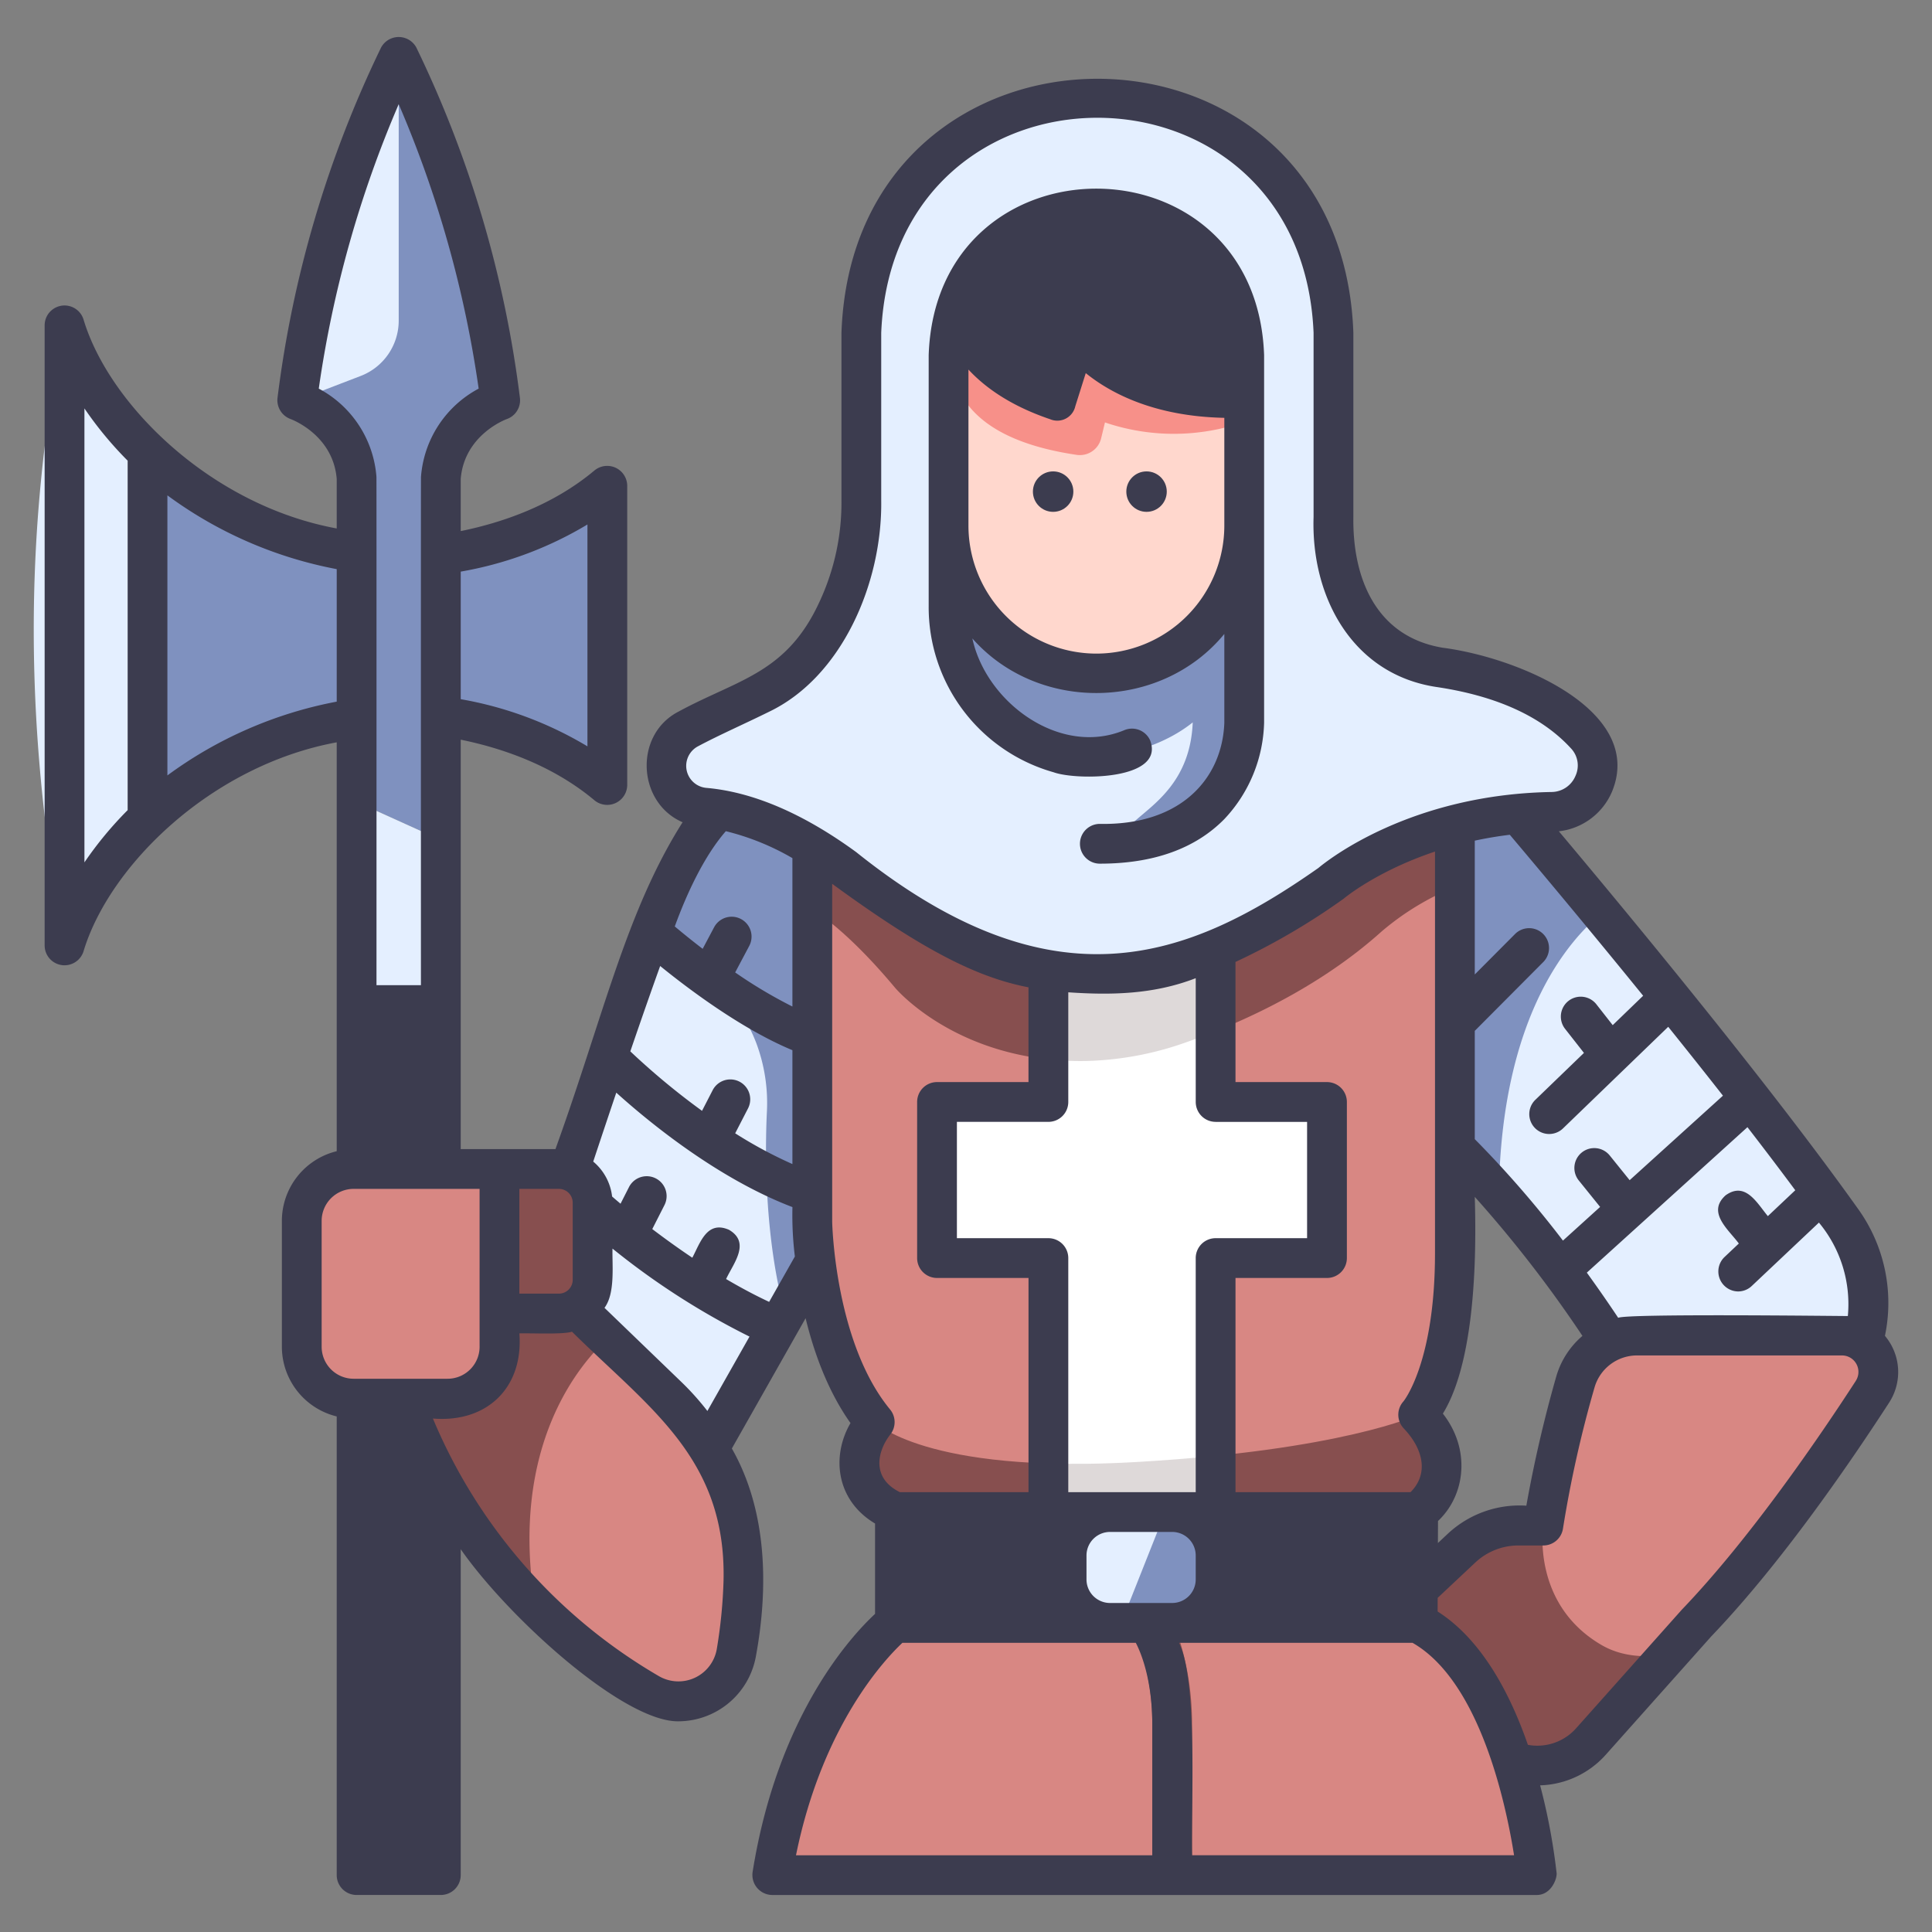 <svg id="icon" height="512" viewBox="0 0 340 340" width="512" xmlns="http://www.w3.org/2000/svg"><rect x="0" y="0" width="340" height="340" fill="#808080" stroke="none"/><path d="m78.247 97.522a45.95 45.95 0 0 1 -13.564.037c-18.275-2.682-30.583-10.159-38.731-17.951-3.826 22.833-4.387 44.505 0 64.419 8.152-7.8 20.484-15.286 38.794-17.96a45.79 45.79 0 0 1 13.5.046c6.524.992 16.143 3.378 24.719 9.121a2.536 2.536 0 0 0 3.921-2.133v-42.571a2.535 2.535 0 0 0 -3.936-2.118c-8.574 5.733-18.182 8.118-24.703 9.11z" fill="#7f91bf"/><path d="m25.961 79.6a59.912 59.912 0 0 1 -12-16.1 2.094 2.094 0 0 0 -3.921.589q-8.232 46.137.065 95.3a2.093 2.093 0 0 0 3.922.62 59.98 59.98 0 0 1 11.933-15.972 170.242 170.242 0 0 1 .001-64.437z" fill="#e4efff"/><path d="m69.5 77.982 12.653-19.631-11.986-48.366a195.6 195.6 0 0 0 -17.855 60.464 12.218 12.218 0 0 1 1.148.5z" fill="#e4efff"/><path d="m62.757 84.17v56.949l14.82 6.708v-63.657c.735-10.3 10.445-13.721 10.445-13.721a195.6 195.6 0 0 0 -17.855-60.464v46.436a10.435 10.435 0 0 1 -6.694 9.742l-11.161 4.286s9.71 3.423 10.445 13.721z" fill="#7f91bf"/><path d="m62.757 173.375q8.084 4.2 14.82 0v-25.548l-14.82-6.708z" fill="#e4efff"/><path d="m62.757 173.375h14.82v156.611h-14.82z" fill="#3c3c4f"/><path d="m281.825 160.752c3.521 4.259 7.32 8.893 11.224 13.713a8.756 8.756 0 0 0 3.807 4.721c3.819 4.755 7.683 9.628 11.434 14.45a10.5 10.5 0 0 0 3.71 4.805c3.56 4.64 6.963 9.177 10.064 13.455.2 1.759 1.678 3.409 3.438 5.035a24.754 24.754 0 0 1 2.957 16.64 29.683 29.683 0 0 1 -3.571 9.555l-38.888-2.797s-3.612-6.068-9.525-14.246a7.128 7.128 0 0 0 -3.6-4.843c-2.729-3.578-5.794-7.378-9.109-11.139-5.816-30.027-3.317-50.513 18.059-49.349z" fill="#e4efff"/><path d="m288.053 235.028h36.079a6.414 6.414 0 0 1 5.378 9.908c-7 10.794-18.965 28.187-30.93 40.663l-4.931 5.532c-12.4 5.854-31.352-8.4-22.056-22.659a207.776 207.776 0 0 1 5.64-25.244 11.256 11.256 0 0 1 10.82-8.2z" fill="#d88783"/><path d="m267.218 268.473a14.621 14.621 0 0 0 -10 3.959l-11.164 10.476a47.661 47.661 0 0 0 16.582 25.046 12.636 12.636 0 0 0 17.308-1.45l13.7-15.373c-4.132.669-8.286.419-11.824-1.65-12.4-7.25-10.232-21.009-10.232-21.009z" fill="#874f4f"/><path d="m262.3 137.5-12.725 2 1.3 57.658a137.536 137.536 0 0 1 12.9 12.949c.408-31.2 12.309-44.666 18.058-49.352-11.17-13.507-19.533-23.255-19.533-23.255z" fill="#7f91bf"/><path d="m118.011 155.557q-.376.836-.746 1.723c-.833 2-1.839 4.61-2.967 7.661.346 3.141-.241 5.277-2.164 5.973-1.82 5.106-3.828 10.919-5.864 16.914.289 2.9-.189 5.1-2.044 6.052-6.947 20.668-13.6 41.418-13.6 41.418l27.813 30.8 14.8-26.145c.487-2.635 1.279-4.731 2.966-5.239l1.964-3.47c5.031-40.526 3.804-72.91-20.158-75.687z" fill="#e4efff"/><path d="m114.625 164.061c4.131 2.771 14.073 8.118 18.461 19.483a30.069 30.069 0 0 1 1.869 12.237c-.3 6.3-.522 21.757 3.218 35.459l14.446-25.518v-68.222h-19.328s-12.04 7.032-18.666 26.561z" fill="#7f91bf"/><path d="m157.492 285.6s-16.584 13.007-21.593 44.386h134.555s-3.469-35.458-20.973-44.386c0 0-42.849-14.068-91.989 0z" fill="#d88783"/><path d="m142.952 139.763v75.282s.323 22.293 10.986 35.217c0 0-8.078 10.016 3.554 15.832 29.442 3.3 60.231 3.049 92.082 0 0 0 9.37-6.785 0-17.124 0 0 6.462-7.108 6.462-28.433v-83.037z" fill="#d88783"/><path d="m153.938 250.262s-8.078 10.016 3.554 15.832c29.442 3.3 60.231 3.049 92.082 0 0 0 9.37-6.785 0-17.124 0 0-13.368 6.305-50.08 8.348s-45.556-7.056-45.556-7.056z" fill="#874f4f"/><path d="m256.036 156.09v-18.59l-113.084 2.261v20.221c3.389 2.232 8.271 6.322 14.54 13.819 0 0 14.569 17.493 44.281 11.782 0 0 23.773-5.825 41.367-21.659a47.162 47.162 0 0 1 12.896-7.834z" fill="#874f4f"/><path d="m184.5 186.432v7.5h-15.669a3.929 3.929 0 0 0 -3.929 3.929v19.61a3.929 3.929 0 0 0 3.929 3.928h15.669v36.146c10.468 1.9 20.381 1.824 29.43-1.343v-34.802h15.666a3.929 3.929 0 0 0 3.929-3.928v-19.61a3.929 3.929 0 0 0 -3.929-3.929h-15.669v-12.446z" fill="#fff"/><path d="m199.494 257.318c-5.634.313-10.606.362-15 .224v10.583q14.526.589 29.43.184v-12.109c-4.348.438-9.139.823-14.43 1.118z" fill="#ded9d9"/><path d="m199.779 138.627-15.282.3v47.5a53.7 53.7 0 0 0 6.593.291 56.313 56.313 0 0 0 17.542-3.252c1.57-.546 3.354-1.205 5.295-1.984v-43.138z" fill="#ded9d9"/><path d="m121.11 128.291a7.4 7.4 0 0 0 2.924 13.854c6.143.54 14.371 3.188 24.58 10.641 24.728 18.051 32.641 18.546 48.22 18.546s37.34-15.826 37.34-15.826 14.037-12.191 38.92-12.627c6.932-.121 10.657-8.378 5.988-13.5-4.586-5.033-12.393-9.938-25.682-11.926a21 21 0 0 1 -16.907-14.166 39.622 39.622 0 0 1 -1.825-12.319v-32.397a41.543 41.543 0 0 0 -41.543-41.544 41.544 41.544 0 0 0 -41.544 41.544v29.5a45.087 45.087 0 0 1 -4.093 19.1c-2.636 5.641-6.9 11.6-13.711 14.952-5.137 2.527-9.332 4.355-12.667 6.168z" fill="#e4efff"/><path d="m166.931 92.51v14.164a26.684 26.684 0 0 0 19.4 25.855c7.395 1.817 17.213-.307 23.57-5.4-.415 10.369-6.879 14.38-10.237 17.414a2.28 2.28 0 0 0 1.858 3.93c.172-.023.343-.047.512-.073a20.245 20.245 0 0 0 16.923-20.129v-24.421z" fill="#7f91bf"/><path d="m192.946 118.524a26.015 26.015 0 0 1 -26.015-26.014v-30.01q0-.806.049-1.6c19.242-2.62 36.628 1.615 51.981 13.35v18.26a26.014 26.014 0 0 1 -26.015 26.014z" fill="#ffd7cd"/><path d="m106.938 235.556 10.574 10.194a43.252 43.252 0 0 1 13.32 32.448 91.325 91.325 0 0 1 -1.249 12.656 10.314 10.314 0 0 1 -15.365 7.158 100.336 100.336 0 0 1 -20.051-15.468c-9.342-24.962-2.757-39.032 12.771-46.988z" fill="#d88783"/><path d="m209.785 329.985v-26.491c0-14.571-5.859-23.046-6.108-23.4a3.455 3.455 0 0 0 -.738-.745q-2.119 0-4.3.056a3.5 3.5 0 0 0 -.693 4.708c.049.07 4.84 7.166 4.84 19.381v26.491z" fill="#874f4f"/><circle cx="185.334" cy="86.517" fill="#3c3c4f" r="3.559"/><circle cx="201.773" cy="86.517" fill="#3c3c4f" r="3.559"/><path d="m96.954 225.93c-20.6-1.639-26.45 18.647-26.45 18.647a98.273 98.273 0 0 0 23.665 37.965c-4.609-28.332 8.129-42.773 12.769-46.986z" fill="#874f4f"/><path d="m85.94 205.722h10.46a5.93 5.93 0 0 1 5.93 5.93v13.576a5.93 5.93 0 0 1 -5.93 5.929h-14.2z" fill="#874f4f"/><path d="m62.233 205.722h25.667a0 0 0 0 1 0 0v31.287a9.129 9.129 0 0 1 -9.129 9.129h-16.538a9.129 9.129 0 0 1 -9.129-9.129v-22.158a9.129 9.129 0 0 1 9.129-9.129z" fill="#d88783"/><path d="m157.492 266.094h37.855v19.505h-37.855z" fill="#3c3c4f"/><path d="m206.285 266.094h43.289l-.093 19.505h-43.196z" fill="#3c3c4f"/><rect fill="#e4efff" height="19.505" rx="7.641" width="26.222" x="187.705" y="266.094"/><path d="m168.143 54.628a25.927 25.927 0 0 0 -1.15 6.272c.286 5.908 1.764 16.086 22.485 19.149a3.848 3.848 0 0 0 4.3-2.9l.678-2.808a37.562 37.562 0 0 0 24.5-.1v-4.23c-12.699-12.297-29.33-17.245-50.813-15.383z" fill="#f79089"/><path d="m192.946 36.483a26.023 26.023 0 0 0 -24.8 18.146c1.837 5.275 6.409 12.167 17.748 15.82l3.618-11.455s7.3 11.894 29.449 11.017v-7.511a26.015 26.015 0 0 0 -26.015-26.017z" fill="#3c3c4f"/><path d="m206.285 266.094h-1.226l-7.737 19.5h8.963a7.641 7.641 0 0 0 7.642-7.642v-4.222a7.641 7.641 0 0 0 -7.642-7.636z" fill="#7f91bf"/><g fill="#3c3c4f"><path d="m10.864 169.842a3.511 3.511 0 0 0 3.856-2.494c4.547-15 22.408-32.632 44.537-36.711v71.954a12.64 12.64 0 0 0 -9.652 12.26v22.158a12.642 12.642 0 0 0 9.652 12.26v80.716a3.5 3.5 0 0 0 3.5 3.5h14.82a3.5 3.5 0 0 0 3.5-3.5v-57.352c8.4 12.055 28.7 30.453 38.341 30.289a13.9 13.9 0 0 0 13.613-11.468c2.208-12.018 2.02-25.565-4.237-36.541l12.979-22.927c1.483 6.087 3.913 12.832 7.9 18.451-3.368 5.778-2.589 13.562 4.324 17.679v15.9c-4.233 3.934-17.16 17.924-21.549 45.42a3.524 3.524 0 0 0 3.456 4.051h134.55c2.515 0 3.579-2.858 3.484-3.84a108.3 108.3 0 0 0 -2.9-15.456 16.108 16.108 0 0 0 11.523-5.356l18.591-20.858c11.823-12.339 23.542-29.176 31.3-41.135a9.876 9.876 0 0 0 -.734-11.754 28.364 28.364 0 0 0 -4.784-22.423c-15.319-21.507-39.655-50.963-52.6-66.37a11.567 11.567 0 0 0 9.363-7c5.794-14.137-16.266-23.545-29.778-25.3-11.687-1.926-15.906-12.1-15.749-23.023v-32.402c-2.118-59.611-87.974-59.607-90.087 0v29.5a41.289 41.289 0 0 1 -3.764 17.618c-5.8 12.842-14.4 13.834-24.879 19.526-7.918 4.051-7.314 16.035.685 19.487-9.945 15.705-13.857 33.912-22.373 57.52h-16.675v-72.05c7.053 1.433 16.1 4.426 23.554 10.684a3.524 3.524 0 0 0 5.75-2.682v-52.711a3.524 3.524 0 0 0 -5.75-2.681c-7.43 6.234-16.412 9.235-23.554 10.682v-9.163c.623-7.713 7.823-10.444 8.109-10.55a3.5 3.5 0 0 0 2.314-3.71 197.226 197.226 0 0 0 -18.227-61.668 3.525 3.525 0 0 0 -6.212 0 197.226 197.226 0 0 0 -18.226 61.668 3.529 3.529 0 0 0 2.292 3.7c.308.113 7.509 2.844 8.13 10.56v8.7c-22.157-4.072-40.03-21.791-44.535-36.7a3.5 3.5 0 0 0 -6.866.957v109.125a3.5 3.5 0 0 0 3.008 3.46zm63.213 156.643h-7.82v-76.847h2.382a104.847 104.847 0 0 0 5.438 11.811zm53.257-48.4a87.645 87.645 0 0 1 -1.2 12.167 6.848 6.848 0 0 1 -10.148 4.738 94.666 94.666 0 0 1 -39.8-45.353c9.5.791 15.954-5.424 15.216-14.981 1.728-.076 7.674.231 9.254-.3 13.685 13.5 27.136 22.321 26.678 43.73zm-28.976-68.863a2.432 2.432 0 0 1 2.43 2.429v13.577a2.432 2.432 0 0 1 -2.43 2.429h-6.958v-18.435zm21.583 34.009-13.56-13.073c1.9-2.555 1.34-7.4 1.407-10.426a131.047 131.047 0 0 0 24.112 15.486l-7.411 13.092a47.371 47.371 0 0 0 -4.548-5.079zm15.417-14.123c-2.585-1.208-5.133-2.578-7.577-4.019 1.291-2.769 4.372-6.4.51-8.664-3.879-1.7-5.057 2.268-6.453 4.913-2.612-1.753-5-3.486-7.047-5.043l2.142-4.215a3.5 3.5 0 0 0 -6.242-3.171l-1.486 2.926c-.682-.573-1.185-1.008-1.485-1.271a9.416 9.416 0 0 0 -3.322-6.145q2.141-6.45 4.059-12.131c5.479 4.948 17.684 15.062 31 20.14a59.514 59.514 0 0 0 .427 8.693zm-19.178-59.108c4.74 3.854 14.261 11.075 23.272 14.815v20.04a77.223 77.223 0 0 1 -10.072-5.412l2.269-4.4a3.5 3.5 0 0 0 -6.223-3.205l-1.881 3.651a127.166 127.166 0 0 1 -12.62-10.467c1.983-5.792 3.741-10.817 5.255-15.022zm23.272-18.989v26.122a83.085 83.085 0 0 1 -10.074-6l2.475-4.665a3.5 3.5 0 0 0 -6.184-3.28l-2.011 3.791c-2.18-1.672-3.9-3.091-4.907-3.938 2.249-6.181 5.312-12.553 8.984-16.766a44.193 44.193 0 0 1 11.717 4.74zm7 64.03v-59.5c16.161 11.814 25.614 16.489 34.545 18.211v16.675h-16.097a3.5 3.5 0 0 0 -3.5 3.5v27.473a3.5 3.5 0 0 0 3.5 3.5h16.1v37.7h-22.628c-5.07-2.5-3.984-7.182-1.71-10.135a3.5 3.5 0 0 0 -.025-4.424c-9.737-11.807-10.182-32.841-10.185-32.996zm119.248-68.136c5.337 6.32 14.02 16.69 23.468 28.33l-5.357 5.172-2.874-3.666a3.5 3.5 0 0 0 -5.508 4.32l3.319 4.233-8.55 8.253a3.5 3.5 0 0 0 4.862 5.037l18.52-17.884c3.2 3.985 6.445 8.058 9.631 12.121l-16.42 14.871-3.492-4.33a3.5 3.5 0 1 0 -5.449 4.394l3.744 4.643-6.541 5.924a185.347 185.347 0 0 0 -15.517-17.852v-19.058l12.071-12.126a3.5 3.5 0 0 0 -4.961-4.938l-7.11 7.142v-23.549c1.94-.42 3.998-.771 6.164-1.037zm-70.353 135.195a4.147 4.147 0 0 1 -4.142-4.141v-4.223a4.147 4.147 0 0 1 4.142-4.141h10.938a4.147 4.147 0 0 1 4.142 4.141v4.223a4.147 4.147 0 0 1 -4.142 4.141zm-10.335-12.5c-1.068 2.219-.778 5.922-.807 8.364a11.06 11.06 0 0 0 .807 4.141h-24.02v-12.5zm31.608 0h29.438l-.058 12.5h-29.38c1.068-2.219.778-5.922.807-8.364a11.06 11.06 0 0 0 -.807-4.142zm36.447-1.928c4.847-4.572 5.779-12.616.856-18.9 4.614-7.485 6.112-21.868 5.613-38.144a218.248 218.248 0 0 1 18.948 24.467 14.759 14.759 0 0 0 -4.619 7.18 228.938 228.938 0 0 0 -5.254 22.7 18.507 18.507 0 0 0 -13.787 4.907l-1.776 1.666zm-.531-47.129c0 19.3-5.536 26.058-5.552 26.078a3.5 3.5 0 0 0 0 4.7c3.65 3.816 4.381 8.163 1.244 11.274h-30.8v-37.695h16.1a3.5 3.5 0 0 0 3.5-3.5v-27.471a3.5 3.5 0 0 0 -3.5-3.5h-16.101v-21.144a118.927 118.927 0 0 0 19.034-11.13c.086-.074 5.763-4.843 16.075-8.292zm-38.609-23.108h16.1v20.465h-16.1a3.5 3.5 0 0 0 -3.5 3.5v41.2h-22.427v-41.2a3.5 3.5 0 0 0 -3.5-3.5h-16.1v-20.471h16.1a3.5 3.5 0 0 0 3.5-3.5v-19.3c7.391.506 14.966.411 22.43-2.486v21.79a3.5 3.5 0 0 0 3.497 3.496zm-55.11 91.67h41.066c.818 1.564 2.9 6.341 2.9 14.4v22.991h-62.7c4.633-22.814 15.617-34.471 18.734-37.396zm50.968 37.386c-.2-8.457 1.059-30.656-2.3-37.386h41.092c11.888 6.786 16.47 28.5 17.873 37.386zm116.788-83.453c-6.231 9.617-18.528 27.661-30.6 40.238l-18.634 20.905a9.118 9.118 0 0 1 -8.455 2.879c-3.148-9.07-8.131-18.521-15.888-23.465l.011-2.4 6.612-6.206a11.081 11.081 0 0 1 7.605-3.011h4.375a3.5 3.5 0 0 0 3.466-3.017 205.547 205.547 0 0 1 5.54-24.772 7.788 7.788 0 0 1 7.453-5.655h36.079a2.9 2.9 0 0 1 2.436 4.498zm-1.383-11.438c-2.359-.009-38.946-.447-40.412.311-1.5-2.257-3.366-4.97-5.522-7.949l28.266-25.6c2.921 3.781 5.753 7.508 8.416 11.1l-4.826 4.555c-1.916-2.306-3.934-6.16-7.428-3.666-3.365 3.021.51 6.019 2.321 8.486l-2.533 2.391a3.517 3.517 0 0 0 2.4 6.045 3.482 3.482 0 0 0 2.4-.954l11.828-11.163a22.442 22.442 0 0 1 5.09 16.444zm-202.409-100.234c3.684-1.978 8.327-4.012 12.541-6.1 12.821-6.126 19.955-22.63 19.759-37.192v-29.504c2.081-50.448 74-50.475 76.087 0v32.395c-.472 14.144 6.888 27.773 21.714 29.946 10.566 1.582 18.511 5.223 23.613 10.822a4.371 4.371 0 0 1 .773 4.787 4.6 4.6 0 0 1 -4.236 2.859c-24.832.436-39.358 11.979-41.013 13.366-22.945 16.108-46.563 25.067-81.342-2.787-9.284-6.777-18.145-10.579-26.336-11.3a3.892 3.892 0 0 1 -1.56-7.292zm-38.381 105.643a5.635 5.635 0 0 1 -5.629 5.629h-16.538a5.635 5.635 0 0 1 -5.628-5.629v-22.158a5.635 5.635 0 0 1 5.628-5.629h22.167zm18.981-144.709v39.045a64.914 64.914 0 0 0 -22.3-8.3v-22.45a64.713 64.713 0 0 0 22.3-8.295zm-47.281-23.909a197.081 197.081 0 0 1 14.067-50.057 197.04 197.04 0 0 1 14.069 50.057 19.229 19.229 0 0 0 -10.15 15.53c-.033.186 0 118.082-.009 118.3h-7.82c-.009-.251.017-118.071-.009-118.3a19.229 19.229 0 0 0 -10.148-15.53zm3.159 55.086a73.114 73.114 0 0 0 -29.8 12.984v-49.287a73.088 73.088 0 0 0 29.8 12.984zm-44.4-51.6a64.337 64.337 0 0 0 7.606 9.193v61.5a64.341 64.341 0 0 0 -7.606 9.194z"/><path d="m185.412 135.905c4.024 1.464 19.679 1.416 16.992-5.614a3.5 3.5 0 0 0 -4.628-1.758c-11.276 4.622-24.224-4.894-26.656-16.176 11.6 13.14 33.245 12.726 44.342-.794v15.656c-.374 9.737-7.571 18.045-21.908 17.772a3.5 3.5 0 0 0 0 7c9.422 0 16.793-2.638 21.908-7.843a25.63 25.63 0 0 0 7-16.989v-64.659c-1.375-39.069-57.7-39.07-59.03 0v44.176a30.188 30.188 0 0 0 21.98 29.229zm7.534-20.881a22.54 22.54 0 0 1 -22.515-22.514v-27.471c3.158 3.4 7.763 6.5 14.39 8.742a3.243 3.243 0 0 0 4.411-2.278l1.844-5.841c4.314 3.492 12.013 7.617 24.385 7.87v18.978a22.54 22.54 0 0 1 -22.515 22.514zm0-75.042c14.511.123 23.925 12.551 22.515 26.562-16.963-.383-22.733-9.021-22.967-9.381a3.522 3.522 0 0 0 -6.32.778l-2.5 7.928c-6.934-3.062-10.234-7.564-11.8-11.3a22.426 22.426 0 0 1 21.072-14.587z"/></g></svg>